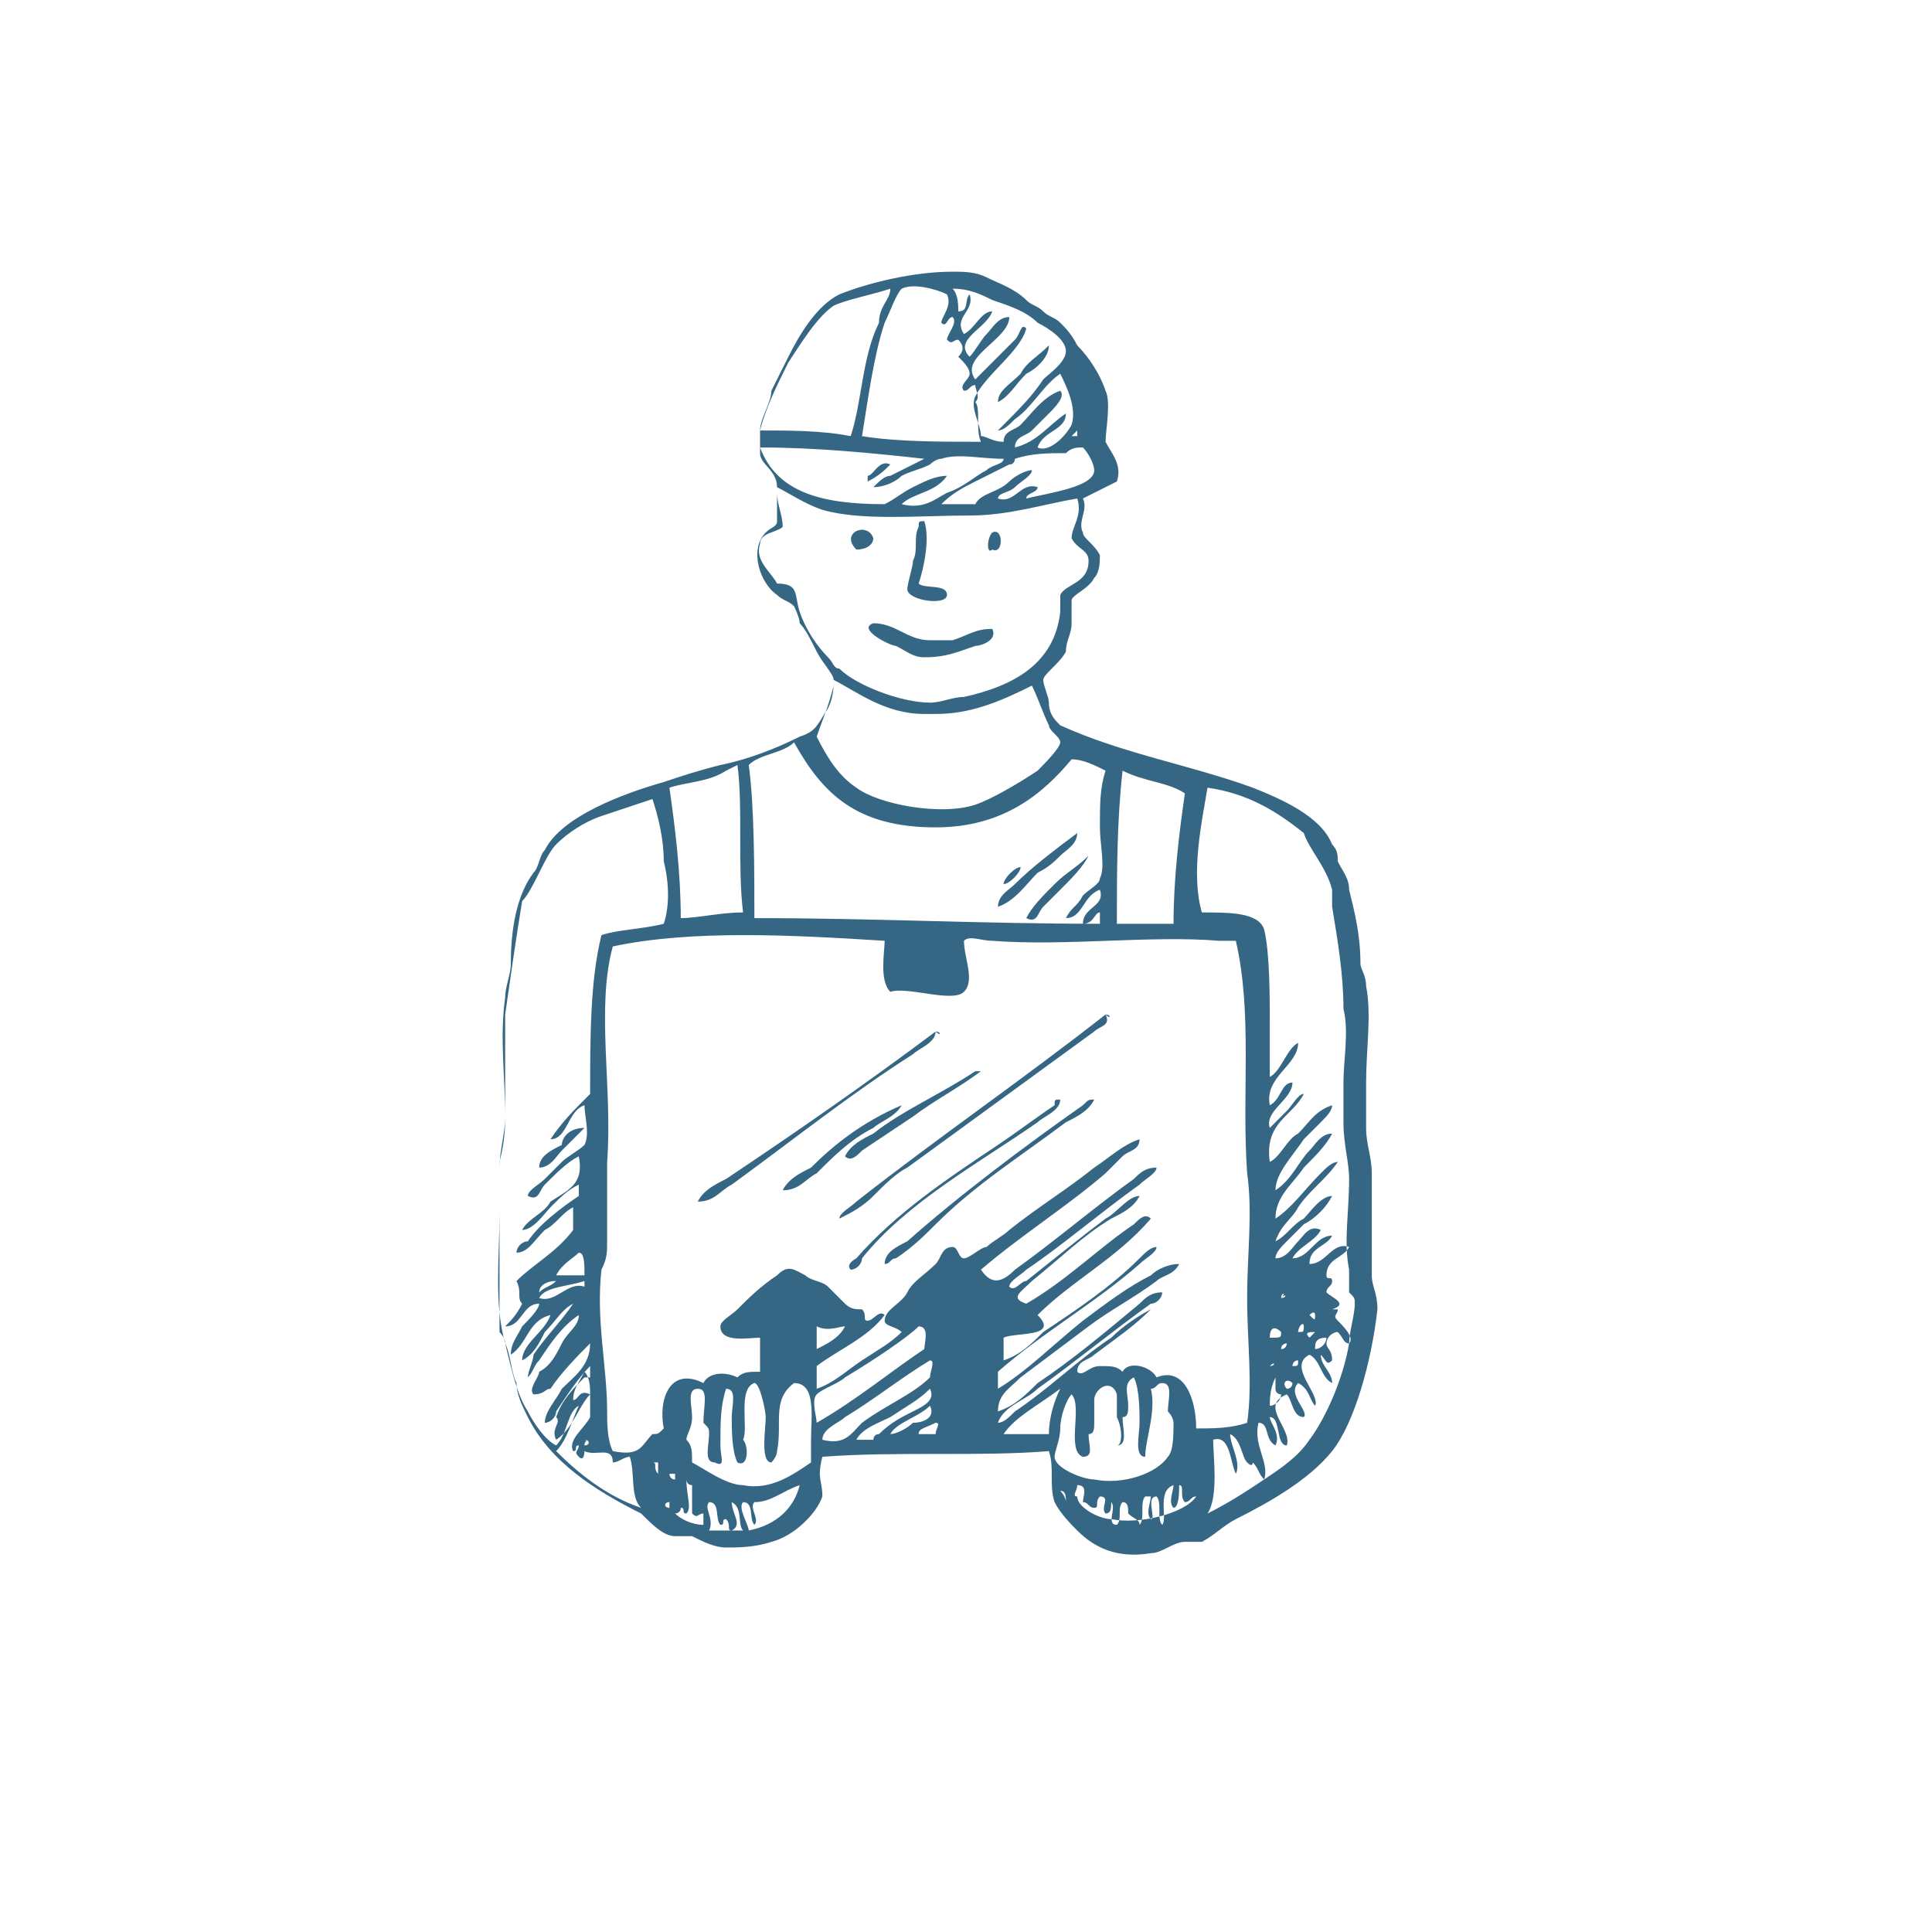 <svg width="128" height="128" viewBox="0 0 128 128" fill="none" xmlns="http://www.w3.org/2000/svg">
<g filter="url(#filter0_d_51_1597)">
<circle cx="62" cy="60" r="60" fill="white"/>
</g>
<g opacity="0.8">
<path fill-rule="evenodd" clip-rule="evenodd" d="M69.493 22.884C69.493 23.635 68.743 24.386 67.993 24.762C67.242 25.513 66.867 26.265 66.116 26.64C66.116 25.889 66.867 25.513 67.617 24.762C67.993 24.011 68.743 23.635 69.493 22.884Z" fill="#034166"/>
<path fill-rule="evenodd" clip-rule="evenodd" d="M58.986 30.773C58.611 31.149 58.236 31.524 57.485 31.9C57.485 31.524 57.485 31.524 57.485 31.524C57.861 31.524 58.236 30.397 58.986 30.773Z" fill="#034166"/>
<path fill-rule="evenodd" clip-rule="evenodd" d="M61.238 34.529C61.613 35.657 61.238 37.535 60.863 38.662C61.238 39.038 62.739 38.662 62.739 39.413C62.739 40.165 60.112 39.789 60.112 39.038C60.112 38.662 60.488 37.535 60.488 37.159C60.863 36.408 60.488 35.657 60.863 34.905C60.863 34.529 60.863 34.529 61.238 34.529Z" fill="#034166"/>
<path fill-rule="evenodd" clip-rule="evenodd" d="M56.735 36.408C55.609 35.281 57.485 34.53 57.86 35.657C57.86 36.032 57.485 36.408 56.735 36.408Z" fill="#034166"/>
<path fill-rule="evenodd" clip-rule="evenodd" d="M65.741 35.281C66.491 34.905 66.491 36.784 65.741 36.408C65.366 36.784 65.366 35.657 65.741 35.281Z" fill="#034166"/>
<path fill-rule="evenodd" clip-rule="evenodd" d="M65.741 41.667C66.116 42.419 64.99 42.794 64.615 42.794C63.489 43.17 62.739 43.546 61.238 43.546C60.487 43.546 60.112 43.17 59.362 42.794C58.986 42.794 56.735 41.667 57.861 41.292C59.362 41.292 60.112 42.419 61.613 42.419C62.364 42.419 62.739 42.419 63.114 42.419C64.24 42.043 64.615 41.667 65.741 41.667Z" fill="#034166"/>
<path fill-rule="evenodd" clip-rule="evenodd" d="M71.37 55.192C71.37 55.943 70.619 56.319 70.244 56.694C69.869 57.07 69.493 57.446 68.743 57.821C67.993 58.573 67.242 59.7 66.116 60.075C66.116 59.324 66.867 58.948 67.242 58.573C68.368 57.446 69.869 56.319 71.37 55.192Z" fill="#034166"/>
<path fill-rule="evenodd" clip-rule="evenodd" d="M72.121 56.694C71.745 57.446 70.995 58.197 70.244 58.948C69.869 59.324 69.494 59.7 69.118 60.075C68.743 60.451 68.743 61.202 67.993 60.827C68.368 60.075 69.118 59.324 69.869 58.573C70.62 57.821 71.37 57.446 72.121 56.694Z" fill="#034166"/>
<path fill-rule="evenodd" clip-rule="evenodd" d="M67.617 57.446C67.617 57.822 66.867 58.573 66.491 58.573C66.491 58.197 67.242 57.446 67.617 57.446Z" fill="#034166"/>
<path fill-rule="evenodd" clip-rule="evenodd" d="M73.246 67.213C73.621 67.589 73.621 67.213 73.246 67.213C73.621 67.965 72.871 67.965 72.495 68.34C68.368 71.346 64.24 74.351 60.112 77.356C59.361 77.732 58.611 78.483 57.86 79.235C57.11 79.986 56.359 80.362 55.609 80.737C55.609 80.362 56.359 79.986 56.735 79.61C61.988 75.478 67.992 71.346 73.246 67.213Z" fill="#034166"/>
<path fill-rule="evenodd" clip-rule="evenodd" d="M61.988 68.34C62.364 68.716 62.364 68.34 61.988 68.34C61.988 69.092 60.862 69.467 60.487 69.843C56.359 72.473 52.607 75.478 48.479 78.484C47.728 78.859 47.353 79.611 46.227 79.611C46.603 78.859 47.353 78.484 48.104 78.108C52.607 75.103 57.485 71.721 61.988 68.34Z" fill="#034166"/>
<path fill-rule="evenodd" clip-rule="evenodd" d="M64.99 70.97C63.489 72.097 61.988 72.848 60.487 73.975C59.362 74.727 58.236 75.478 57.11 76.229C56.735 76.605 56.36 76.981 55.984 76.605C56.36 75.854 57.11 75.478 57.861 75.102C59.737 73.6 62.364 72.473 64.615 70.97H64.99Z" fill="#034166"/>
<path fill-rule="evenodd" clip-rule="evenodd" d="M70.244 72.848C70.244 73.6 69.118 73.975 68.743 74.351C64.99 76.981 60.112 79.611 57.11 83.367C57.11 83.743 56.735 84.119 56.359 84.119C55.984 83.743 56.735 83.367 56.735 83.367C59.361 80.362 62.739 78.108 66.116 75.854C67.242 75.102 68.743 73.975 69.869 73.224C69.869 72.848 69.869 72.848 70.244 72.848Z" fill="#034166"/>
<path fill-rule="evenodd" clip-rule="evenodd" d="M72.496 72.848C72.121 73.6 71.37 73.975 70.62 74.351C67.617 76.605 64.615 78.484 61.989 81.113C61.238 81.865 60.488 82.616 59.362 83.367C58.987 83.367 58.987 83.743 58.611 83.743C58.611 82.992 59.362 82.616 60.112 82.24C63.49 79.235 67.993 75.854 71.745 73.224C72.121 72.848 72.121 72.848 72.496 72.848Z" fill="#034166"/>
<path fill-rule="evenodd" clip-rule="evenodd" d="M59.737 73.224C59.361 73.975 58.236 74.351 57.861 74.727C56.359 75.478 55.234 76.605 54.108 77.732C53.358 78.108 52.982 78.859 51.856 78.859C52.232 78.108 52.982 77.732 53.733 77.356C55.234 75.854 57.11 74.351 59.737 73.224Z" fill="#034166"/>
<path fill-rule="evenodd" clip-rule="evenodd" d="M38.723 74.727L38.347 75.102C37.972 75.478 37.597 75.854 37.222 76.229C36.846 76.605 36.471 77.356 35.721 77.356C35.721 76.605 36.471 76.229 37.222 75.854C37.222 75.478 37.597 74.727 38.723 74.727Z" fill="#034166"/>
<path fill-rule="evenodd" clip-rule="evenodd" d="M71.745 33.027C72.12 33.778 71.37 34.53 71.745 35.281C71.745 35.657 72.496 36.032 72.871 36.784C72.871 37.159 72.871 37.911 72.496 38.286C72.12 39.038 70.995 39.413 70.995 39.789C70.995 40.165 70.995 40.54 70.995 41.292C70.995 42.043 70.619 42.419 70.619 43.17C70.244 43.922 69.118 44.673 69.118 45.048C69.118 45.424 69.493 46.175 69.493 46.551C69.493 47.303 69.869 47.678 70.244 48.054C74.372 49.932 78.875 50.684 83.003 52.186C84.879 52.938 87.506 54.065 88.256 55.943C88.631 56.319 88.631 56.694 88.631 57.07C89.007 57.821 89.382 58.197 89.382 58.948C89.757 60.451 90.132 61.954 90.132 63.832C90.132 64.208 90.508 64.584 90.508 65.335C90.883 67.213 90.508 69.467 90.508 71.721C90.508 72.848 90.508 73.975 90.508 74.727C90.508 75.854 90.883 76.605 90.883 77.732C90.883 79.986 90.883 82.24 90.883 84.494C90.883 85.246 91.258 85.621 91.258 86.748C90.883 90.129 89.757 94.262 88.256 96.14C86.755 98.019 84.128 99.521 81.877 100.648C81.126 101.024 80.376 101.775 79.625 102.151C79.25 102.151 78.875 102.151 78.5 102.151C77.749 102.151 76.999 102.902 76.248 102.902C73.996 103.278 72.496 102.527 71.37 101.4C70.995 101.024 70.244 100.273 69.869 99.521C69.493 98.394 69.869 97.267 69.493 96.14C64.99 96.516 59.362 96.14 54.483 96.516C54.108 98.019 54.483 98.019 54.483 99.145C54.108 100.273 52.607 101.775 51.106 102.151C49.98 102.527 48.855 102.527 48.104 102.527C47.353 102.527 46.603 102.151 45.852 101.775C45.477 101.775 45.102 101.775 44.727 101.775C43.976 101.775 43.226 101.024 42.475 100.273C39.473 98.77 36.471 96.891 34.97 93.886C34.595 93.135 34.22 92.383 34.22 91.632C33.844 90.881 33.844 89.754 33.469 89.002C33.469 88.627 33.094 88.251 33.094 88.251C33.094 87.875 33.094 87.124 33.094 86.373C33.094 84.494 33.094 82.992 33.094 81.113C33.094 79.986 33.094 78.859 33.094 77.356C33.094 76.229 33.469 75.102 33.469 73.975C33.469 71.346 33.094 68.716 33.469 66.086C33.469 65.335 33.844 64.584 33.844 63.832C33.844 61.578 34.22 59.324 35.345 57.821C35.721 57.446 35.721 56.694 36.096 56.319C37.222 54.065 41.349 52.562 43.976 51.811C45.102 51.435 46.228 51.059 47.729 50.684C49.605 50.308 51.481 49.557 52.982 48.805C54.108 48.43 54.108 48.054 54.859 46.927C55.234 46.175 55.234 45.424 55.234 45.048C55.234 44.673 54.483 43.922 54.108 43.17C53.733 42.419 53.358 41.667 52.982 41.292C52.982 40.916 52.607 40.165 52.607 40.165C52.232 39.789 51.856 39.789 51.481 39.413C50.355 38.662 49.605 36.408 50.731 35.281C51.106 34.905 51.481 34.905 51.481 34.53C51.481 34.154 51.481 33.778 51.481 33.403C51.481 33.027 51.481 32.651 51.481 32.276C51.481 31.149 50.355 30.773 50.355 30.022C50.355 29.646 50.355 28.895 50.355 28.519C50.355 27.767 51.106 26.64 51.106 25.889C51.481 25.138 51.856 24.387 52.232 23.635C52.982 22.132 54.108 20.254 55.609 19.503C57.485 18.751 60.487 18 63.114 18C63.865 18 64.615 18 65.366 18.376C66.116 18.751 67.242 19.127 67.993 19.878C68.368 20.254 68.743 20.254 69.118 20.63C69.493 21.005 69.869 21.005 70.244 21.381C70.619 21.757 70.995 22.132 71.37 22.884C72.12 23.635 72.871 24.762 73.246 25.889C73.621 26.64 73.246 28.519 73.246 29.27C73.621 30.022 74.372 30.773 73.996 31.9C73.246 32.276 72.496 32.651 71.745 33.027ZM59.737 19.127C59.362 19.503 58.986 20.63 58.611 21.381C57.861 23.635 57.485 26.64 57.11 28.895C59.362 29.27 62.364 29.27 64.99 29.27C64.615 28.519 64.99 27.016 64.615 26.64C64.99 26.265 64.615 25.889 64.615 25.514C64.24 25.514 64.24 25.889 63.865 25.889C63.489 25.514 64.24 25.138 64.24 24.762C64.24 24.387 63.865 24.011 63.489 23.635C63.865 23.259 63.865 22.884 63.489 22.508C63.114 22.508 63.114 22.884 62.739 22.508C62.739 22.132 63.489 21.381 63.114 21.005C62.739 21.005 62.739 21.757 62.364 21.381C62.364 21.005 63.114 20.254 62.739 19.503C61.988 19.127 60.487 18.751 59.737 19.127ZM69.118 25.138C69.493 24.762 70.619 24.011 70.619 23.259C70.619 22.508 69.493 21.757 68.743 21.381C67.993 20.63 66.867 20.254 65.741 19.878C64.99 19.503 64.24 19.127 63.114 19.127C63.489 19.503 63.489 20.254 63.489 20.63C64.24 20.63 63.865 19.878 64.24 19.503C64.615 20.63 63.114 21.005 63.865 22.132C64.615 21.757 64.99 20.63 65.741 20.63C65.366 21.757 63.114 22.508 64.24 23.635C64.615 23.259 64.99 22.508 65.366 22.132C65.741 21.757 66.116 21.005 66.867 21.005C66.867 22.508 63.489 23.635 64.615 25.138C65.366 24.386 66.491 23.259 67.242 22.508C67.617 22.132 67.617 21.381 67.993 21.757C67.617 23.259 65.366 24.762 64.615 26.265C64.24 27.016 64.99 28.143 64.99 28.895C65.366 28.895 65.741 29.27 66.491 29.27C66.491 28.519 67.242 28.519 67.617 28.143C68.368 27.392 69.118 26.265 70.244 25.889C70.619 26.265 69.869 27.016 69.493 27.392C69.118 27.767 68.743 28.143 68.368 28.519C67.992 28.895 67.242 28.895 67.242 29.646C68.743 29.27 69.493 28.143 70.619 27.392C70.619 28.519 69.118 28.519 68.743 29.646C69.493 30.022 70.619 28.895 70.995 28.143C71.37 27.016 70.619 25.514 70.244 24.762C69.118 25.514 68.368 27.016 67.242 27.767C66.867 28.143 66.491 28.519 66.116 28.519C67.617 27.016 68.368 26.265 69.118 25.138ZM55.234 20.254C54.108 21.005 52.982 22.884 52.232 24.011C51.481 25.514 50.731 27.016 50.355 28.519C52.232 28.519 54.483 28.519 56.36 28.895C57.11 26.64 57.11 23.635 58.236 21.381C58.236 20.254 58.986 19.878 58.986 19.127C57.861 19.503 55.984 19.878 55.234 20.254ZM70.995 28.895H71.37V28.519C71.37 28.519 71.37 28.519 70.995 28.895ZM50.355 29.646C51.481 32.651 54.483 33.403 58.611 33.403C59.362 33.027 59.737 32.651 60.487 32.276C61.238 31.9 61.988 31.524 62.739 31.524C61.988 32.651 60.487 32.651 59.737 33.403C61.238 33.778 61.988 33.027 62.739 32.651C63.865 32.276 64.615 31.524 65.366 31.149C65.741 30.773 66.491 30.773 66.491 30.397C64.99 30.397 63.489 30.022 62.364 30.397C61.988 30.397 61.613 30.773 61.613 30.773C60.863 31.149 60.487 31.149 59.737 31.524C59.362 31.9 58.611 32.276 57.861 32.276C58.236 31.9 58.611 31.524 58.986 31.524C59.737 31.149 60.487 30.773 61.238 30.397C57.861 30.022 54.108 29.646 50.355 29.646ZM72.496 31.149C72.496 30.773 72.12 30.022 71.745 29.646C71.37 29.646 70.995 29.646 70.619 30.022C69.493 30.022 68.368 30.022 67.242 30.397C67.242 30.397 67.242 30.773 66.867 30.773C66.116 31.149 65.366 31.524 64.615 31.9C63.865 32.276 63.114 32.651 62.364 33.403C63.114 33.403 63.865 33.403 64.615 33.403C64.99 32.651 66.116 32.651 66.867 31.9C67.242 31.524 67.992 31.149 68.368 31.149C68.368 31.524 67.617 31.9 67.242 32.276C66.867 32.651 66.116 32.651 66.116 33.027C67.242 33.403 67.617 31.9 68.743 32.276C68.743 32.651 67.993 32.651 67.993 33.027C69.493 32.651 72.496 32.276 72.496 31.149ZM64.24 34.154C60.863 34.154 57.11 34.53 54.483 33.778C53.358 33.403 52.232 32.651 51.481 32.276C51.481 32.276 51.481 32.276 51.481 32.651C51.481 33.403 51.856 34.154 51.856 34.905C51.481 35.281 50.355 35.281 50.355 36.032C49.98 37.159 51.106 37.911 51.481 38.662C52.982 38.662 52.607 39.413 52.982 40.54C53.358 41.667 54.108 42.794 54.859 43.546C55.234 43.922 55.234 44.297 55.609 44.297C56.735 45.424 59.737 46.551 61.613 46.551C62.364 46.551 63.114 46.175 63.865 46.175C67.242 45.424 69.869 43.922 70.244 40.54C70.244 40.165 70.244 39.789 70.244 39.413C70.619 38.662 72.12 38.662 72.12 37.159C72.12 36.408 71.37 36.408 70.995 35.657C70.995 34.905 71.745 34.154 71.37 33.027C69.118 33.403 66.867 34.154 64.24 34.154ZM61.988 47.303C61.613 47.303 61.238 47.303 61.238 47.303C58.611 47.303 56.735 45.8 55.234 45.048C55.234 45.048 55.234 45.048 55.234 45.424C54.859 46.927 54.483 47.678 54.108 48.805C54.859 50.308 55.609 51.435 56.735 52.186C58.236 53.313 62.364 54.065 64.615 53.313C65.741 52.938 67.617 51.811 68.743 51.059C69.118 50.684 70.244 49.557 70.244 49.181C70.244 48.805 69.493 48.43 69.493 48.054C69.118 47.303 68.743 46.175 68.368 45.424C66.116 46.551 64.24 47.303 61.988 47.303ZM49.605 50.684C49.98 53.313 49.98 57.821 49.98 60.827C57.861 60.827 64.99 61.203 72.871 61.203C72.871 60.827 72.871 60.451 72.871 60.451C72.496 60.451 72.496 61.203 71.745 61.203C71.745 60.075 73.246 60.075 72.871 58.948C71.745 59.324 71.745 60.827 70.619 60.827C70.995 60.075 71.37 60.075 71.745 59.324C72.12 58.948 72.871 58.573 72.871 58.197C73.246 57.446 72.871 55.943 72.871 54.816C72.871 53.313 72.871 52.186 73.246 51.059C72.496 50.684 71.745 50.308 70.995 50.308C69.118 52.562 66.491 54.816 61.988 54.816C56.735 54.816 54.483 52.562 52.607 49.181C51.856 49.932 50.355 49.932 49.605 50.684ZM48.104 51.059C46.978 51.811 45.477 51.811 44.351 52.186C44.727 54.816 45.102 57.821 45.102 60.827C46.228 60.827 47.729 60.451 49.23 60.451C48.855 57.446 49.23 53.313 48.855 50.684C48.104 51.059 48.104 51.059 48.104 51.059ZM74.372 51.059C73.996 54.44 73.996 57.821 73.996 61.203C75.122 61.203 76.623 61.203 77.749 61.203C77.749 58.197 78.124 55.192 78.5 52.562C77.374 51.811 75.873 51.811 74.372 51.059ZM37.972 92.759C38.347 92.759 38.347 92.008 39.098 92.383C38.347 93.135 37.972 94.638 36.846 95.389C36.471 94.638 37.222 94.262 36.846 93.886C37.222 92.759 37.972 92.008 38.723 91.256H39.098C39.098 90.881 39.098 90.505 39.098 90.505C38.347 91.256 37.597 92.383 36.846 93.51C36.846 93.886 36.471 94.262 36.096 94.262C36.096 93.51 36.846 92.759 37.222 92.008C37.972 91.256 39.098 90.505 39.098 89.002C38.347 89.754 37.222 90.881 36.471 92.008C36.096 92.008 36.096 92.383 35.345 92.383C34.97 92.008 35.721 91.256 35.721 90.881C36.471 90.505 36.846 89.754 37.222 89.002C37.597 88.251 38.347 87.875 38.347 87.124C37.222 87.875 36.471 89.002 35.721 90.129C35.345 90.505 35.345 90.881 34.97 91.256C34.97 90.881 35.345 90.129 35.345 89.754C36.096 88.627 37.222 87.5 37.972 86.373C37.222 86.748 36.846 87.5 36.096 88.251C35.721 89.002 35.345 89.754 34.595 90.129C34.595 89.002 36.096 88.251 36.471 87.124C34.97 87.5 34.97 89.002 33.844 89.754C33.844 89.002 34.22 88.627 34.595 87.875C34.97 87.5 35.721 86.748 35.721 86.373C34.595 86.373 34.595 87.875 33.469 87.875C33.844 87.5 34.22 87.124 34.595 86.373C34.22 85.997 34.595 85.621 34.22 84.87C35.345 83.743 36.846 82.992 37.972 81.489C37.972 81.113 37.972 80.362 37.972 79.986C37.222 80.362 36.846 81.113 36.096 81.489C35.345 82.24 34.97 82.992 34.22 82.992C34.22 82.616 34.595 82.24 34.97 82.24C35.721 81.113 37.222 79.986 38.347 79.235C38.347 78.859 38.347 78.859 38.347 78.484C37.597 78.859 37.222 79.235 36.471 79.986C36.096 80.362 35.345 81.489 34.595 81.489C34.97 80.737 36.096 80.362 36.471 79.611C37.597 78.859 38.723 78.484 38.347 76.605C37.597 76.981 36.846 77.732 36.096 78.484C35.721 78.859 35.721 79.611 34.97 79.235C34.97 78.859 35.721 78.484 36.096 78.108C36.471 77.732 36.846 77.356 37.222 76.981C37.597 76.605 38.347 76.229 38.723 75.854C39.098 75.102 38.723 73.975 38.723 73.224C37.597 73.6 37.597 75.478 36.471 75.478C37.222 74.351 37.972 73.6 39.098 72.473C39.098 68.716 39.098 64.959 39.848 61.954C40.974 61.578 42.475 61.578 43.976 61.203C44.351 60.075 44.351 58.573 43.976 57.07C43.976 55.567 43.601 54.065 43.226 52.938C42.1 53.313 40.974 53.689 39.848 54.065C38.723 54.44 37.597 55.192 36.846 55.943C36.471 56.319 36.096 57.07 35.721 57.821C35.345 58.573 34.97 59.324 34.595 59.7C34.22 61.954 33.844 64.584 33.469 67.213C33.469 69.467 33.469 71.721 33.469 73.6C33.469 74.727 33.469 75.478 33.094 76.981C33.094 78.108 33.094 79.611 33.094 80.362C33.094 83.367 32.719 86.373 33.469 89.002C33.844 90.505 34.22 92.383 34.97 93.51C35.345 94.262 36.096 95.389 36.846 95.764C37.597 95.013 37.597 93.51 38.347 93.135C37.972 93.886 37.597 95.389 36.846 96.14C38.347 97.643 40.224 99.145 42.475 99.897C41.725 99.145 42.1 97.643 41.725 96.516C41.349 96.516 40.974 96.891 40.599 96.891C40.599 95.764 39.473 96.516 38.723 96.14C38.723 96.14 38.723 96.891 38.347 96.516C37.972 96.14 38.347 96.14 38.347 95.764C37.972 95.764 38.347 96.14 37.972 96.14C37.597 95.389 38.723 94.638 39.098 93.886C39.098 93.51 39.098 92.759 39.098 92.383C39.098 92.008 39.098 91.256 38.723 90.881C38.347 91.632 37.972 92.008 37.972 92.759ZM83.753 98.019C84.879 97.267 86.005 96.516 86.755 95.389C87.881 93.886 89.007 91.256 89.382 89.002C89.382 88.251 89.757 87.124 89.757 86.373C89.757 85.997 89.757 85.997 89.382 85.621C89.382 85.246 89.382 84.494 89.382 84.119C89.007 82.24 89.382 80.362 89.382 78.108C89.382 76.981 89.007 75.854 89.007 74.351C89.007 73.6 89.007 72.473 89.007 71.721C89.007 70.219 89.382 68.34 89.007 66.838C89.007 64.584 88.631 62.33 88.256 60.075C88.256 59.7 88.256 59.324 88.256 58.948C87.881 57.446 86.755 56.319 86.38 55.192C84.504 53.689 82.627 52.562 80.001 52.186C79.625 54.44 78.875 57.821 79.625 60.451C81.502 60.451 83.378 60.451 83.753 61.578C84.128 63.081 84.128 66.086 84.128 67.965C84.128 69.092 84.128 70.219 84.128 71.346C84.879 70.97 85.254 69.467 86.005 69.092C86.005 70.594 83.753 71.346 84.128 73.224C84.879 72.848 84.879 71.721 85.629 71.721C85.629 72.848 83.753 73.6 84.128 74.727C84.504 74.351 84.879 73.975 85.254 73.6C85.629 73.224 86.005 72.473 86.38 72.473C85.629 73.975 83.753 74.351 84.128 76.981C84.879 76.605 85.254 75.478 86.005 75.102C86.755 74.351 87.13 73.6 88.256 73.224C88.256 73.6 87.881 73.975 87.506 74.351C87.13 74.727 86.755 75.102 86.38 75.478C85.629 76.605 84.504 77.732 84.504 78.859C85.629 78.108 86.005 76.981 86.755 76.229C87.13 75.854 87.506 75.102 88.256 75.102C87.881 75.854 87.13 76.605 86.38 77.356C85.629 78.484 84.504 79.235 84.504 80.737C85.629 79.986 86.38 78.859 87.506 77.732C87.881 77.356 88.256 76.981 88.631 76.981C87.881 78.108 86.755 78.859 86.005 79.986C85.629 80.737 84.879 81.113 84.504 82.24C85.254 81.865 85.629 81.113 86.38 80.737C86.755 80.362 87.506 79.235 88.256 79.235C87.881 79.986 87.13 80.737 86.38 81.113C86.005 81.489 85.629 81.865 85.254 82.24C84.879 82.616 84.504 82.992 84.504 83.367C85.254 83.367 85.629 82.616 86.005 82.24C86.38 81.865 86.755 81.113 87.506 81.489C87.13 82.24 86.005 82.616 85.629 83.367C86.755 83.367 87.13 81.865 88.256 81.865C87.881 82.616 86.755 82.616 86.755 83.743C87.881 83.743 88.256 82.24 89.382 82.616C89.007 83.367 87.881 83.367 87.881 84.494C87.881 84.87 88.256 84.494 88.256 84.87C88.256 85.246 87.881 85.246 87.881 85.621C88.256 85.997 89.382 86.373 88.256 86.748H88.631C88.631 87.124 88.256 87.124 88.631 87.5C89.007 87.875 89.757 88.627 89.382 89.002C89.007 89.002 89.007 88.627 88.631 88.251C88.256 88.251 87.881 88.627 87.881 89.002C87.881 89.378 88.256 89.378 88.256 90.129C87.881 90.505 87.881 90.129 87.506 89.754C87.506 90.505 88.256 90.881 88.256 91.632C87.506 91.256 87.506 90.129 86.755 89.754C85.254 90.505 87.506 92.383 87.13 93.135C86.755 92.759 86.755 92.008 86.005 91.632C85.254 92.383 86.755 93.51 86.38 93.886C85.629 93.886 85.629 92.759 85.254 92.383C83.378 93.135 85.629 94.638 85.254 95.764C84.504 95.764 84.879 93.886 84.128 93.886C84.128 94.262 84.879 95.013 84.504 95.764C83.753 95.389 84.128 94.262 83.378 94.262C83.003 95.764 84.128 96.891 83.753 98.019C83.378 97.643 83.378 97.267 83.003 96.891C83.003 96.891 83.003 97.267 82.627 96.891C82.252 96.516 82.252 95.389 81.502 95.013C81.502 95.764 82.252 96.891 81.877 97.643C81.502 96.891 81.502 95.013 80.376 95.389C80.376 96.516 80.751 99.145 80.001 100.273C81.502 99.521 82.627 98.77 83.753 98.019ZM40.599 62.705C39.473 66.838 40.599 72.097 40.224 76.981C40.224 78.859 40.224 80.737 40.224 82.24C40.224 82.992 40.224 83.367 39.848 84.119C39.473 87.5 40.224 90.505 40.224 93.51C40.224 94.262 40.224 95.389 40.599 96.14C42.475 96.516 42.475 95.764 43.226 95.013C43.601 95.013 43.601 95.013 43.976 94.638C43.601 92.759 44.351 90.505 46.603 91.632C46.978 90.881 48.104 90.881 48.855 91.256C49.23 90.881 49.605 90.881 50.355 90.881C50.355 90.129 50.355 89.378 50.355 88.627C49.605 88.627 47.729 89.002 47.729 87.875C47.729 87.5 48.479 87.124 48.855 86.748C49.605 85.997 50.355 85.246 51.481 84.494C52.232 83.743 52.607 84.119 53.358 84.494C53.733 84.87 54.483 84.87 54.859 85.246C55.234 85.621 55.609 85.997 55.984 86.373C56.36 86.748 56.735 86.748 57.11 86.748C57.485 87.124 57.11 87.5 57.485 87.5C57.861 87.5 58.236 86.748 58.611 87.124C57.485 88.627 55.609 89.378 54.108 90.505C54.108 90.881 54.108 91.632 54.108 92.008C55.234 91.632 55.984 90.881 57.11 90.129C58.236 89.378 58.986 89.002 59.737 88.251C59.362 87.875 58.611 87.875 58.611 87.5C58.611 86.748 59.737 86.373 60.112 85.621C60.487 84.87 61.238 84.494 61.988 83.743C62.364 83.367 62.364 82.616 63.114 82.616C63.489 82.616 63.489 83.367 63.865 83.367C64.24 83.367 64.99 82.616 65.366 82.616C65.741 82.24 66.491 81.865 66.867 81.489C68.743 79.986 70.619 78.859 72.496 77.356C73.621 76.605 74.372 75.854 75.498 75.478C75.498 76.229 74.747 76.229 74.372 76.605C73.996 76.981 73.621 77.356 73.246 77.732C70.619 79.986 67.617 81.865 64.99 84.119C65.741 85.246 66.491 84.87 67.242 84.119C69.869 82.24 72.496 79.986 75.122 78.108C75.498 77.732 75.873 77.356 76.623 77.356C76.623 77.732 75.873 78.108 75.498 78.484C72.871 80.362 70.244 82.616 67.993 84.119C67.617 84.494 66.867 84.87 66.867 85.246C67.242 85.621 67.617 84.87 67.993 84.87C69.869 83.367 71.745 81.865 73.246 80.737C73.996 80.362 74.747 79.235 75.498 79.235C75.122 79.986 74.372 80.362 73.621 80.737C71.745 81.865 70.244 83.367 68.368 84.87C67.617 85.621 66.867 85.997 67.993 86.373C70.619 84.87 72.871 82.616 75.122 81.113C75.498 80.737 75.873 80.362 76.248 80.737C73.996 83.367 70.995 84.87 68.743 87.124C70.244 88.627 67.242 88.251 66.491 88.627C66.491 89.002 66.491 89.754 66.491 90.129C67.617 89.754 68.368 89.002 69.118 88.251C71.37 86.748 73.621 85.246 75.498 83.367C75.873 82.992 76.248 82.616 76.623 82.616C76.623 82.992 75.873 83.367 75.498 83.743C72.496 86.373 69.118 88.251 66.116 90.881C66.116 91.256 66.116 91.632 66.116 92.008C67.993 90.881 69.869 89.002 71.745 87.5C73.246 86.373 74.747 85.246 76.248 84.494C76.623 84.119 77.374 83.743 78.124 83.743C77.749 84.494 76.999 84.494 76.623 84.87C75.122 85.997 73.621 86.748 72.12 87.875C70.619 89.002 69.118 90.129 67.617 91.256C66.867 92.008 66.116 92.383 66.116 93.51C67.242 93.135 67.993 92.383 68.743 91.632C70.995 90.129 73.246 88.251 75.498 86.373C75.873 85.997 76.248 85.621 76.999 85.621C76.999 85.997 76.623 86.373 76.248 86.373C73.621 88.251 71.37 90.129 68.743 92.008C67.993 92.759 66.491 93.135 66.116 94.262C66.491 94.262 66.867 93.886 67.242 93.51C69.493 92.008 71.37 90.129 73.621 88.627C74.372 87.875 75.498 87.124 76.248 86.748C75.122 87.875 73.996 88.627 72.496 89.754C72.12 90.129 71.37 90.129 71.37 90.881C71.745 91.256 72.12 90.505 72.871 90.505C73.621 90.505 73.996 90.505 74.372 90.881C74.747 90.129 76.248 90.505 76.623 91.256C78.5 90.505 79.25 92.759 79.25 94.638C80.376 94.638 81.502 94.638 82.627 94.262C83.003 91.632 82.627 89.002 82.627 85.997C82.627 82.992 83.003 80.362 82.627 77.732C82.252 72.473 83.003 67.213 81.877 62.33C81.877 62.33 81.126 62.33 80.751 62.33C76.248 61.954 70.619 62.705 65.741 62.33C64.99 62.33 64.24 61.954 63.865 62.33C63.865 63.456 64.615 64.959 63.865 65.711C63.114 66.462 60.112 65.335 58.986 65.711C58.236 64.959 58.611 63.081 58.611 62.33C52.607 61.954 45.852 61.578 40.599 62.705ZM38.347 82.992C37.972 83.367 37.222 83.743 36.846 84.494C37.222 84.494 37.972 84.494 38.723 84.494C38.723 83.743 38.723 82.992 38.347 82.992ZM35.721 85.621C36.096 85.246 36.471 85.246 36.846 84.87C36.096 84.87 35.721 85.246 35.721 85.621ZM35.721 85.997C36.846 86.373 37.597 84.87 38.723 85.246V84.87C37.597 85.246 36.096 85.246 35.721 85.997ZM84.879 85.997C85.254 85.997 85.254 85.621 84.879 85.997C85.254 85.621 84.879 85.621 84.879 85.997ZM86.755 87.124C87.13 87.5 87.13 87.5 87.13 87.124C87.13 87.124 87.13 86.748 86.755 87.124ZM86.005 88.251C86.38 88.251 86.38 88.251 86.38 87.875C86.38 87.5 86.005 87.875 86.005 88.251ZM55.984 91.256C55.609 91.632 54.483 92.008 54.108 92.383C53.733 92.759 54.108 93.886 54.108 94.262C56.735 92.759 58.986 90.881 61.238 89.378C61.238 89.002 61.613 87.875 60.863 87.875C60.112 88.627 57.861 90.129 55.984 91.256ZM54.108 87.875C54.108 88.251 54.108 89.002 54.108 89.378C54.859 89.002 55.609 88.627 55.984 87.875C55.609 87.875 54.859 88.251 54.108 87.875ZM84.128 88.627C84.879 88.627 84.879 88.627 84.879 88.251C84.504 87.875 84.128 87.875 84.128 88.627ZM86.755 88.627L87.13 88.251C86.755 88.251 86.38 88.251 86.755 88.627ZM87.13 89.378C87.506 89.378 87.881 89.002 87.881 88.627C87.13 88.627 87.13 89.002 87.13 89.378ZM84.879 89.378C85.254 89.378 85.254 89.002 85.254 89.002C85.254 89.002 84.879 89.002 84.879 89.378ZM61.613 90.129C59.737 91.256 57.861 92.759 55.984 93.886C55.609 94.262 54.483 94.638 54.483 95.389C55.984 95.764 56.36 95.013 57.11 94.262C58.611 93.135 60.487 92.383 61.613 91.256C61.613 90.881 61.988 90.129 61.613 90.129ZM84.128 90.505C84.504 90.505 84.504 90.129 84.128 90.505C84.128 90.129 84.128 90.129 84.128 90.505ZM85.629 90.505C86.005 90.505 86.005 90.505 86.005 90.129C85.629 90.129 85.629 90.505 85.629 90.505ZM84.128 93.135C84.504 93.135 84.879 92.759 84.879 92.383C84.879 92.383 84.504 92.383 84.504 92.008C84.504 91.632 84.504 91.632 84.504 91.256C84.128 92.008 84.128 92.759 84.128 93.135ZM85.254 92.008C85.629 92.008 85.629 91.632 85.629 91.632C85.254 91.256 84.879 91.632 85.254 92.008ZM51.481 96.14C51.481 96.516 51.106 96.891 51.106 96.891C50.355 96.891 50.731 94.638 50.731 93.886C50.731 93.51 50.355 91.632 49.98 91.632C48.855 92.008 49.605 94.638 49.23 95.389C49.605 95.764 49.605 97.267 48.855 96.891C48.479 96.14 48.479 94.638 48.479 93.886C48.479 93.135 48.855 92.008 48.104 92.008C47.729 93.135 47.729 94.262 47.729 95.764C47.729 96.516 48.104 97.267 47.353 96.891C46.603 96.891 46.978 95.764 46.978 95.013C46.978 94.638 46.978 94.638 46.603 94.262C46.603 93.135 46.978 92.008 46.228 92.008C45.477 92.008 45.852 93.135 45.852 93.886C45.852 94.638 45.477 95.013 45.477 95.389C45.852 95.764 45.852 96.14 45.852 96.891C46.603 97.267 48.104 98.394 49.23 98.394C51.106 98.77 52.607 97.643 53.733 96.891C53.733 96.516 53.733 95.764 53.733 95.389C53.733 93.886 54.108 91.632 52.607 91.632C51.106 92.759 51.856 94.262 51.481 96.14ZM73.996 93.886C73.996 93.51 73.996 92.759 73.996 92.383C73.621 91.256 72.496 92.008 72.496 92.759C72.496 93.135 72.496 93.886 72.496 94.262C72.496 94.638 72.496 95.013 72.12 95.013C72.12 95.764 72.496 96.516 71.745 96.516C70.619 96.14 71.745 93.135 70.995 92.383C70.619 92.759 70.244 93.886 70.244 94.638C70.244 95.389 69.869 96.14 69.869 96.516C69.869 97.267 71.745 98.019 72.496 98.019C74.372 98.394 76.623 97.643 77.374 96.516C77.749 96.14 77.749 95.013 77.749 94.262C77.749 94.262 77.749 93.886 77.374 93.51C77.374 92.759 77.749 91.632 76.999 91.632C76.623 91.632 76.623 92.008 76.248 92.008C76.623 93.51 75.873 95.389 75.873 96.516C75.122 96.516 75.498 95.013 75.498 94.262C75.498 93.51 75.498 92.008 75.122 91.256C74.372 91.632 74.747 92.383 74.747 93.135C74.747 93.51 74.747 93.886 74.372 93.886C74.372 94.638 74.747 95.764 73.996 95.764C74.372 95.764 74.372 94.638 73.996 93.886ZM61.613 92.008C60.863 92.759 60.112 93.135 58.986 93.886C58.236 94.262 57.11 94.638 56.735 95.389C57.11 95.389 57.485 95.389 57.861 95.389C57.861 95.389 57.861 95.013 58.236 95.013C58.986 94.262 59.737 93.886 60.487 93.51C61.238 93.135 61.988 92.759 61.613 92.008ZM66.491 95.013C67.242 95.013 68.743 95.013 69.493 95.013C69.493 93.886 69.869 92.759 70.244 92.008C68.743 93.135 67.242 93.886 66.491 95.013ZM61.613 93.135C60.863 93.886 59.362 94.262 58.986 95.013C59.362 95.013 60.112 94.638 60.487 94.262C61.238 94.262 61.988 93.886 61.613 93.135ZM60.863 95.013C61.238 95.013 61.613 95.013 61.988 95.013C61.988 94.638 62.364 94.262 61.988 94.262C61.238 94.638 60.863 94.638 60.863 95.013ZM38.723 95.764C39.098 95.764 39.098 95.389 38.723 95.389C39.098 95.389 38.723 95.389 38.723 95.764ZM43.601 97.643C43.601 97.643 43.601 97.267 43.601 96.891C43.601 96.891 43.601 96.891 43.226 96.891C43.601 96.891 43.226 97.267 43.601 97.643ZM44.727 98.019V97.643C44.727 97.643 44.727 97.643 44.351 97.643C44.351 97.643 44.351 98.019 44.727 98.019ZM49.98 99.521C49.605 99.897 50.355 100.648 49.98 101.024C49.605 100.648 49.98 99.521 49.23 99.521C48.855 99.897 49.605 101.024 49.605 101.4C51.481 101.024 52.607 99.897 52.982 98.394C51.856 98.77 51.106 99.521 49.98 99.521ZM70.619 99.521C70.619 99.145 70.619 98.77 70.244 98.77C70.244 98.77 70.619 99.145 70.619 99.521ZM45.477 100.273C45.102 100.273 45.477 99.897 45.102 99.897C45.102 100.273 44.727 100.273 44.727 100.273C45.102 100.648 45.852 101.024 46.603 101.024C46.603 100.648 46.603 100.648 46.603 100.273C46.228 100.273 46.228 100.648 45.852 100.273C45.852 99.897 45.852 99.145 45.852 98.394C45.477 98.394 45.477 98.019 45.477 98.019C45.477 99.145 45.852 99.897 45.477 100.273ZM76.999 101.024C76.623 100.648 76.999 99.521 76.623 99.145C75.873 99.145 76.623 100.648 76.248 100.648C75.873 100.273 76.248 99.521 76.248 99.145C75.873 99.145 75.873 99.145 75.873 99.145C75.498 99.521 75.873 100.648 75.498 101.024C75.498 100.648 75.122 100.648 74.747 100.273C74.747 99.897 74.747 99.521 74.372 99.521C73.996 99.897 74.372 100.648 73.996 101.024C73.246 101.024 73.996 99.897 73.621 99.521C73.621 99.897 73.621 100.273 73.246 100.273C72.871 99.897 73.621 99.145 72.871 99.145C72.496 99.521 72.871 99.897 72.496 99.897C72.12 99.897 72.12 99.521 71.745 99.521C71.745 99.145 72.12 98.394 71.37 98.394C71.37 98.77 70.995 99.145 71.37 99.145C71.37 99.897 72.871 100.648 73.621 100.648C75.498 101.024 78.5 100.273 79.25 99.145C78.875 99.145 78.875 99.521 78.5 99.521C78.124 99.145 78.5 98.394 78.124 98.394C78.124 98.77 78.124 99.897 77.749 99.897C77.374 99.521 77.749 98.77 77.749 98.394C76.623 98.77 77.374 100.648 76.999 101.024ZM78.875 99.145C78.875 99.521 78.875 99.521 78.875 99.145C79.25 99.521 79.25 99.521 78.875 99.145ZM46.978 101.4C47.353 101.4 48.479 101.4 49.23 101.4C48.855 101.024 49.23 99.897 48.479 99.521C48.479 100.273 49.23 101.024 48.479 101.4C48.104 101.4 48.479 101.024 48.104 100.648C47.729 100.648 48.104 101.024 47.729 101.024C47.353 100.648 47.729 99.521 46.978 99.521C46.603 99.897 47.353 100.648 46.978 101.4ZM44.351 99.897V99.521C43.976 99.521 43.976 99.897 44.351 99.897Z" fill="#034166"/>
</g>
<defs>
<filter id="filter0_d_51_1597" x="0" y="0" width="128" height="128" filterUnits="userSpaceOnUse" color-interpolation-filters="sRGB">
<feFlood flood-opacity="0" result="BackgroundImageFix"/>
<feColorMatrix in="SourceAlpha" type="matrix" values="0 0 0 0 0 0 0 0 0 0 0 0 0 0 0 0 0 0 127 0" result="hardAlpha"/>
<feOffset dx="2" dy="4"/>
<feGaussianBlur stdDeviation="2"/>
<feComposite in2="hardAlpha" operator="out"/>
<feColorMatrix type="matrix" values="0 0 0 0 0 0 0 0 0 0 0 0 0 0 0 0 0 0 0.25 0"/>
<feBlend mode="normal" in2="BackgroundImageFix" result="effect1_dropShadow_51_1597"/>
<feBlend mode="normal" in="SourceGraphic" in2="effect1_dropShadow_51_1597" result="shape"/>
</filter>
</defs>
</svg>
